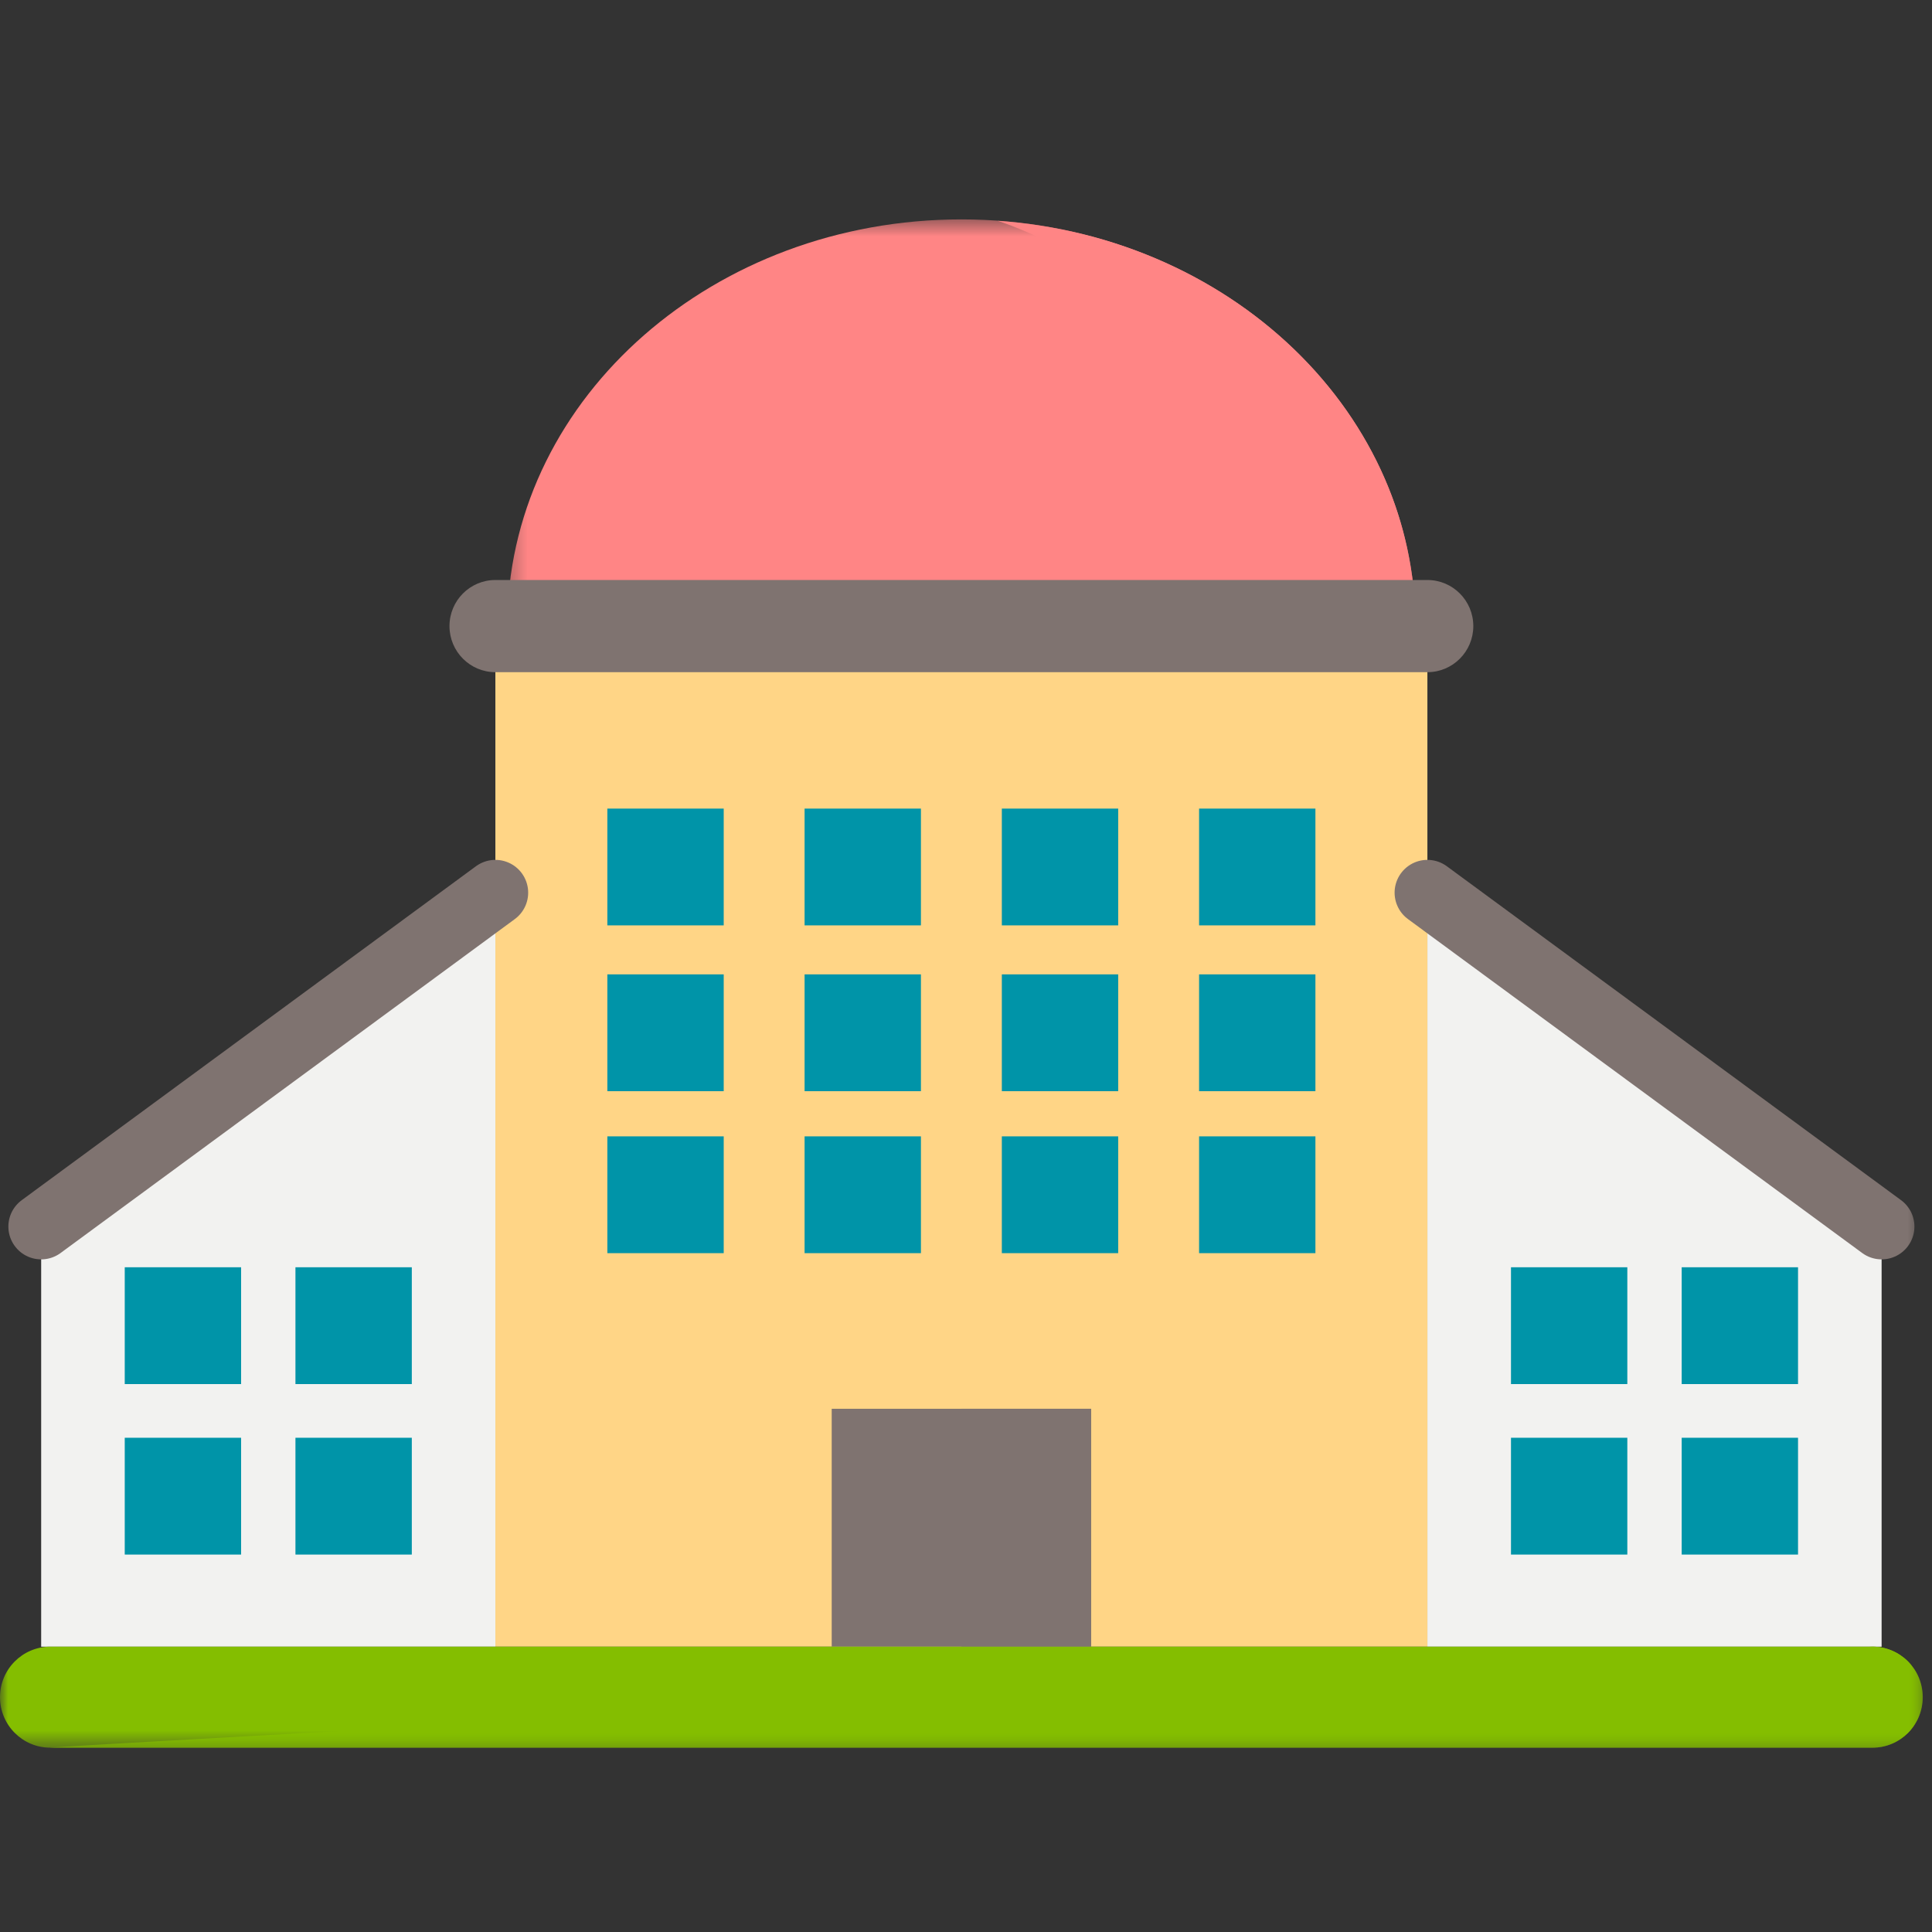 <?xml version="1.0" encoding="UTF-8"?>
<svg width="120px" height="120px" viewBox="0 0 120 120" version="1.1" xmlns="http://www.w3.org/2000/svg" xmlns:xlink="http://www.w3.org/1999/xlink">
    <rect x="0" y="0" width="120" height="120" fill="#333333" stroke="none"/>
    <!-- Generator: Sketch 48.2 (47327) - http://www.bohemiancoding.com/sketch -->
    <title>School</title>
    <desc>Created with Sketch.</desc>
    <defs>
        <polygon id="path-1" points="0.266 0.447 56.662 0.447 56.662 25.108 0.266 25.108"></polygon>
        <polygon id="path-3" points="0 95.553 119.427 95.553 119.427 0.627 0 0.627"></polygon>
    </defs>
    <g id="建筑" stroke="none" stroke-width="1" fill="none" fill-rule="evenodd">
        <g id="School">
            <g id="Page-1" transform="translate(0, 13)">
                <g id="Group-3" transform="translate(31.25, 0.18)">
                    <mask id="mask-2" fill="white">
                        <use xlink:href="#path-1"></use>
                    </mask>
                    <g id="Clip-2"></g>
                    <path d="M56.662,25.108 C56.305,11.434 43.822,0.447 28.464,0.447 C13.106,0.447 0.622,11.434 0.266,25.108 L56.662,25.108 Z" id="Fill-1" fill="#FF8585" mask="url(#mask-2)"></path>
                </g>
                <path d="M78.509,23.617 C78.509,24.179 78.482,24.735 78.443,25.288 L87.912,25.288 C87.573,12.292 76.277,1.73 61.973,0.715 C71.496,3.944 78.509,13.08 78.509,23.617" id="Fill-4" fill="#FF8585"></path>
                <mask id="mask-4" fill="white">
                    <use xlink:href="#path-3"></use>
                </mask>
                <g id="Clip-7"></g>
                <polygon id="Fill-6" fill="#FFD586" mask="url(#mask-4)" points="30.769 89.277 88.658 89.277 88.658 25.888 30.769 25.888"></polygon>
                <path d="M91.51,25.888 C91.51,27.468 90.233,28.75 88.658,28.75 L30.769,28.75 C29.194,28.75 27.918,27.468 27.918,25.888 C27.918,24.306 29.194,23.025 30.769,23.025 L88.658,23.025 C90.233,23.025 91.51,24.306 91.51,25.888" id="Fill-8" fill="#7F7370" mask="url(#mask-4)"></path>
                <polygon id="Fill-9" fill="#0094A8" mask="url(#mask-4)" points="37.724 44.477 44.951 44.477 44.951 37.223 37.724 37.223"></polygon>
                <polygon id="Fill-10" fill="#0094A8" mask="url(#mask-4)" points="49.974 44.477 57.201 44.477 57.201 37.223 49.974 37.223"></polygon>
                <polygon id="Fill-11" fill="#0094A8" mask="url(#mask-4)" points="62.226 44.477 69.453 44.477 69.453 37.223 62.226 37.223"></polygon>
                <polygon id="Fill-12" fill="#0094A8" mask="url(#mask-4)" points="74.477 44.477 81.703 44.477 81.703 37.223 74.477 37.223"></polygon>
                <polygon id="Fill-13" fill="#0094A8" mask="url(#mask-4)" points="37.724 64.836 44.951 64.836 44.951 57.581 37.724 57.581"></polygon>
                <polygon id="Fill-14" fill="#0094A8" mask="url(#mask-4)" points="49.974 64.836 57.201 64.836 57.201 57.581 49.974 57.581"></polygon>
                <polygon id="Fill-15" fill="#0094A8" mask="url(#mask-4)" points="62.226 64.836 69.453 64.836 69.453 57.581 62.226 57.581"></polygon>
                <polygon id="Fill-16" fill="#0094A8" mask="url(#mask-4)" points="74.477 64.836 81.703 64.836 81.703 57.581 74.477 57.581"></polygon>
                <polygon id="Fill-17" fill="#0094A8" mask="url(#mask-4)" points="37.724 54.775 44.951 54.775 44.951 47.52 37.724 47.52"></polygon>
                <polygon id="Fill-18" fill="#0094A8" mask="url(#mask-4)" points="49.974 54.775 57.201 54.775 57.201 47.52 49.974 47.52"></polygon>
                <polygon id="Fill-19" fill="#0094A8" mask="url(#mask-4)" points="62.226 54.775 69.453 54.775 69.453 47.52 62.226 47.52"></polygon>
                <polygon id="Fill-20" fill="#0094A8" mask="url(#mask-4)" points="74.477 54.775 81.703 54.775 81.703 47.52 74.477 47.52"></polygon>
                <polygon id="Fill-21" fill="#7F7370" mask="url(#mask-4)" points="51.659 89.277 67.769 89.277 67.769 74.502 51.659 74.502"></polygon>
                <polygon id="Fill-22" fill="#7F7370" mask="url(#mask-4)" points="59.714 89.277 67.769 89.277 67.769 74.502 59.714 74.502"></polygon>
                <polygon id="Fill-24" fill="#F2F2F0" mask="url(#mask-4)" points="116.87 89.277 116.87 63.184 88.658 42.445 88.658 89.277"></polygon>
                <polygon id="Fill-25" fill="#0094A8" mask="url(#mask-4)" points="104.453 72.968 111.679 72.968 111.679 65.712 104.453 65.712"></polygon>
                <polygon id="Fill-26" fill="#0094A8" mask="url(#mask-4)" points="93.85 72.968 101.076 72.968 101.076 65.712 93.85 65.712"></polygon>
                <polygon id="Fill-27" fill="#0094A8" mask="url(#mask-4)" points="104.453 83.557 111.679 83.557 111.679 76.302 104.453 76.302"></polygon>
                <polygon id="Fill-28" fill="#0094A8" mask="url(#mask-4)" points="93.85 83.557 101.076 83.557 101.076 76.302 93.85 76.302"></polygon>
                <path d="M88.658,42.445 L116.871,63.185" id="Stroke-30" stroke="#7F7370" stroke-width="4.074" stroke-linecap="round" mask="url(#mask-4)"></path>
                <polygon id="Fill-31" fill="#F2F2F0" mask="url(#mask-4)" points="2.557 89.277 2.557 63.184 30.769 42.445 30.769 89.277"></polygon>
                <polygon id="Fill-32" fill="#0094A8" mask="url(#mask-4)" points="7.748 72.968 14.975 72.968 14.975 65.712 7.748 65.712"></polygon>
                <polygon id="Fill-33" fill="#0094A8" mask="url(#mask-4)" points="18.351 72.968 25.578 72.968 25.578 65.712 18.351 65.712"></polygon>
                <polygon id="Fill-34" fill="#0094A8" mask="url(#mask-4)" points="7.748 83.557 14.975 83.557 14.975 76.302 7.748 76.302"></polygon>
                <polygon id="Fill-35" fill="#0094A8" mask="url(#mask-4)" points="18.351 83.557 25.578 83.557 25.578 76.302 18.351 76.302"></polygon>
                <path d="M30.769,42.445 L2.557,63.185" id="Stroke-37" stroke="#7F7370" stroke-width="4.074" stroke-linecap="round" mask="url(#mask-4)"></path>
                <path d="M119.418,92.415 C119.418,94.148 118.019,95.553 116.292,95.553 L3.126,95.553 C1.399,95.553 -6.25e-05,94.148 -6.25e-05,92.415 C-6.25e-05,90.681 1.399,89.277 3.126,89.277 L116.292,89.277 C118.019,89.277 119.418,90.681 119.418,92.415" id="Fill-38" fill="#84BE00" mask="url(#mask-4)"></path>
                <path d="M119.428,92.415 C119.428,94.148 118.028,95.553 116.302,95.553 L3.135,95.553 C1.409,95.553 116.302,89.277 116.302,89.277 C118.028,89.277 119.428,90.681 119.428,92.415" id="Fill-39" fill="#84BE00" mask="url(#mask-4)"></path>
            </g>
        </g>
    </g>
</svg>
